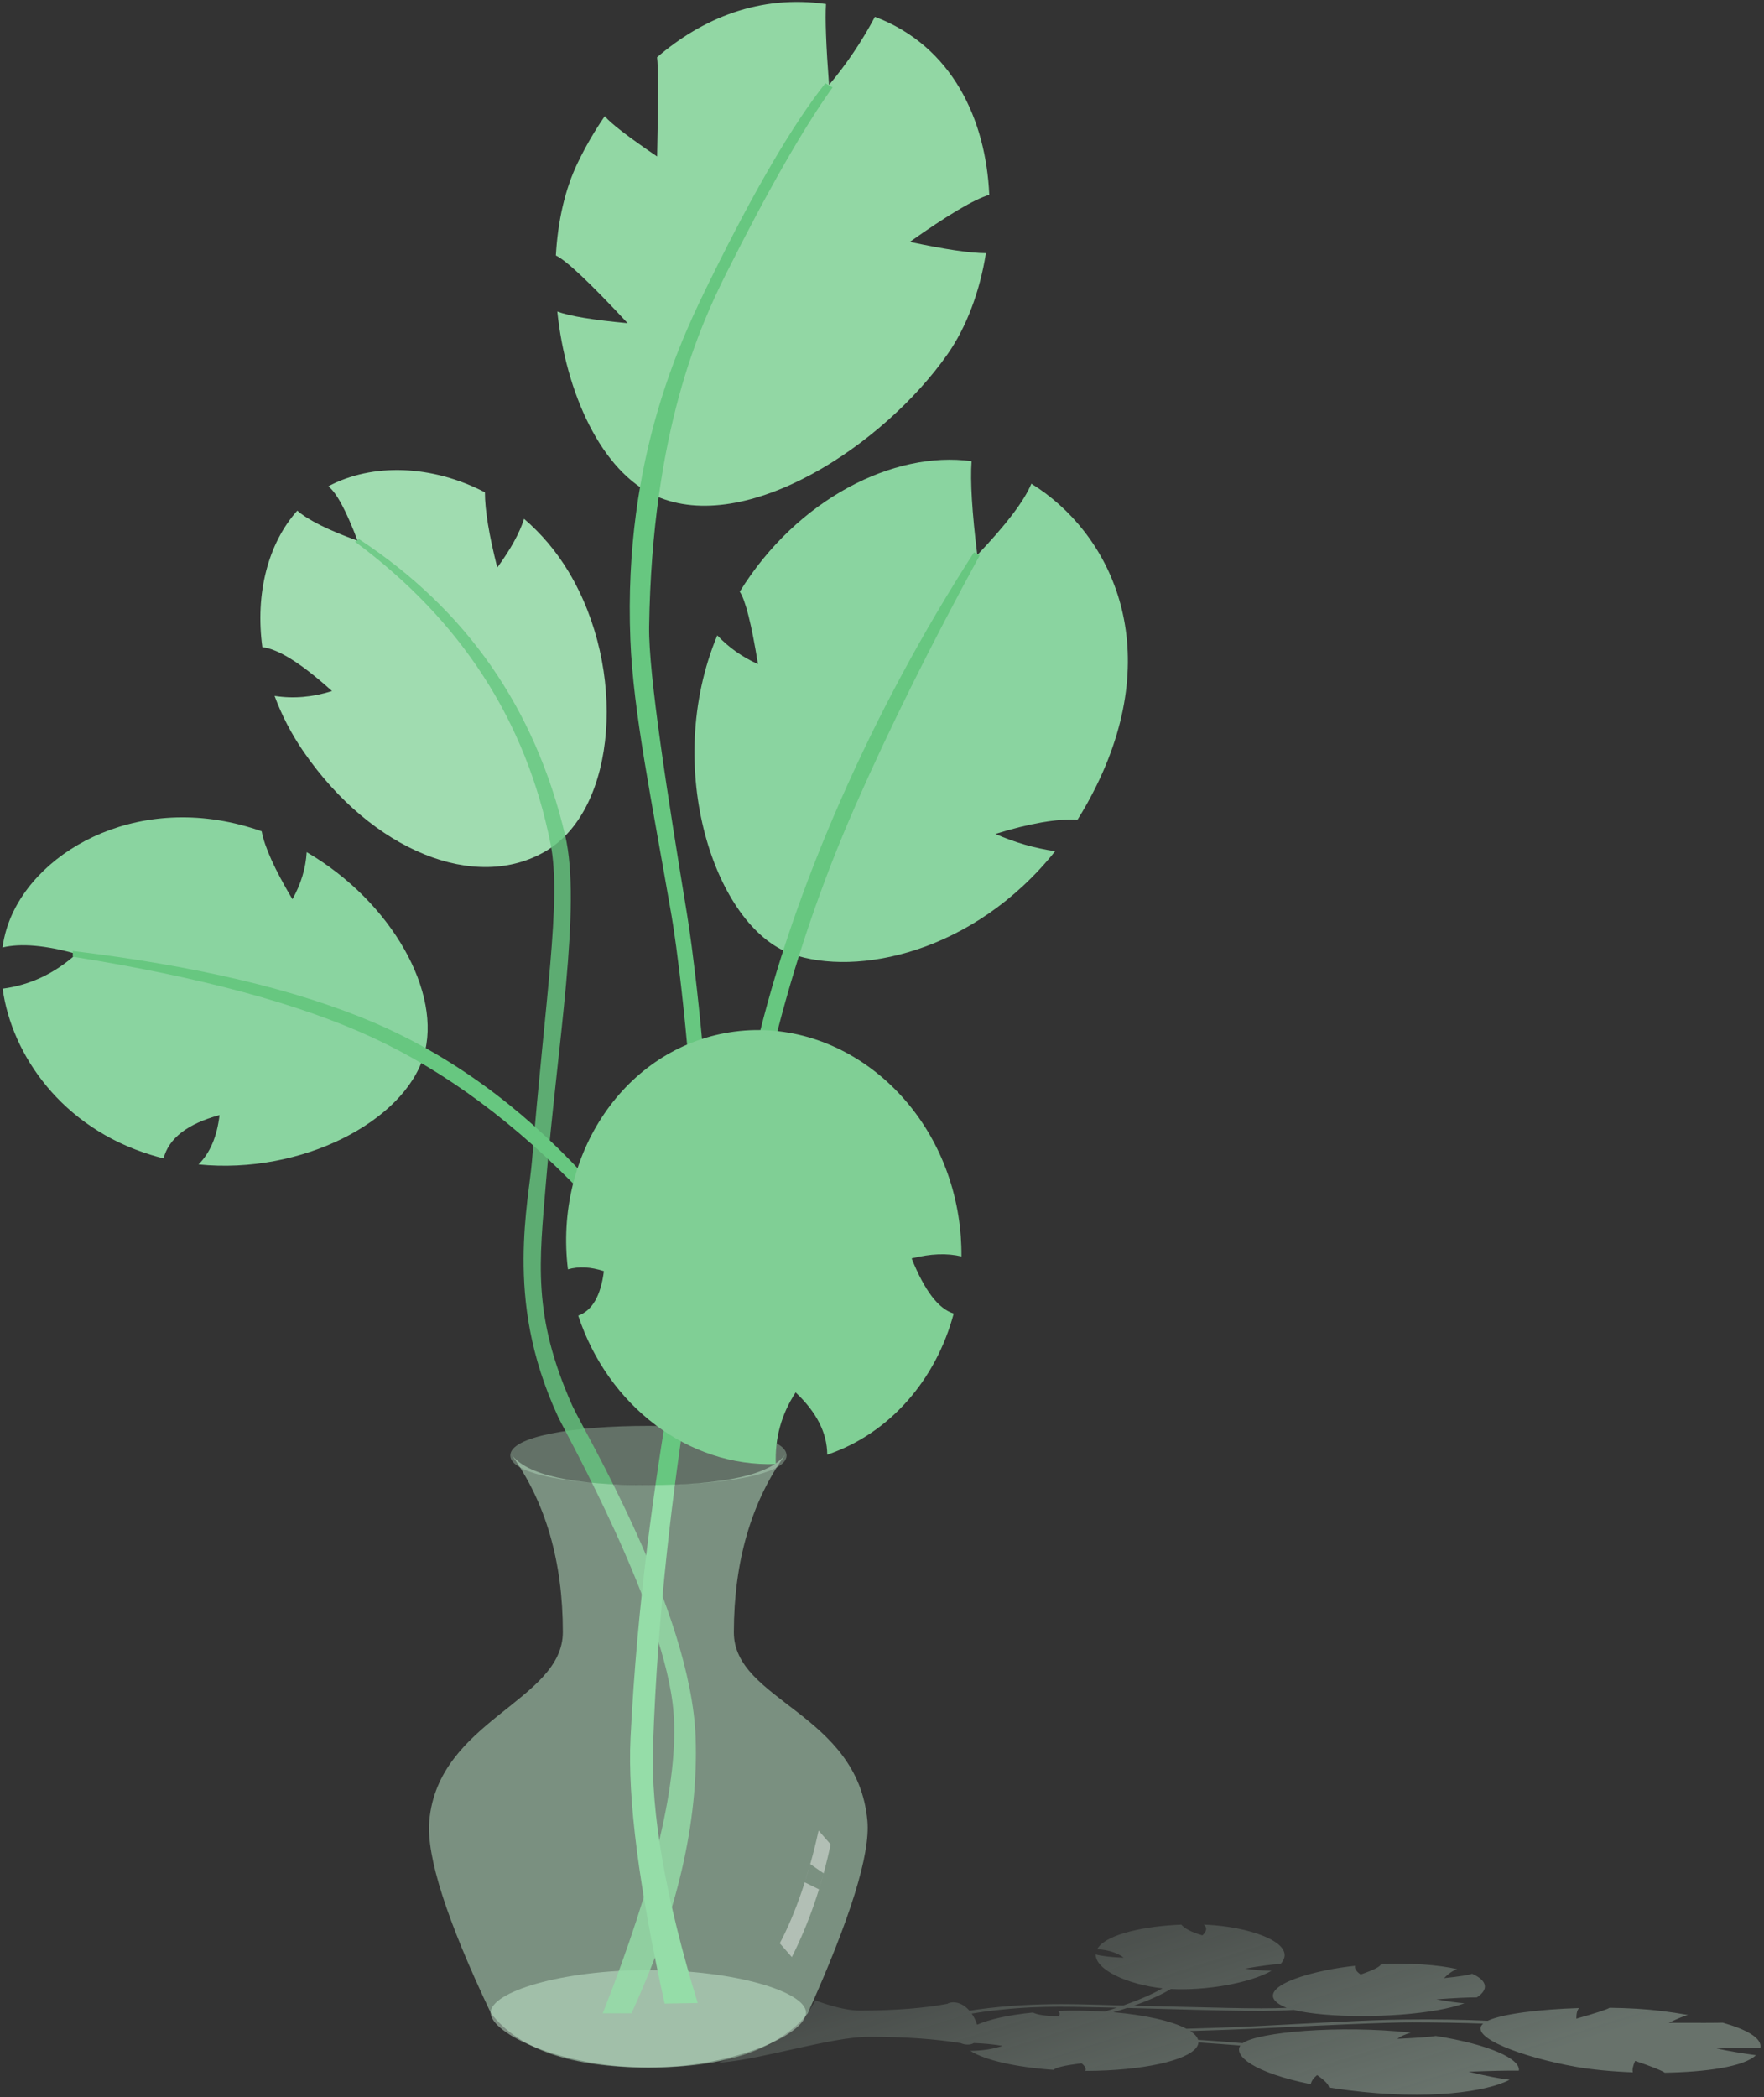 <svg xmlns="http://www.w3.org/2000/svg" width="260" height="309" viewBox="0 0 260 309">
  <rect x="0" y="0" width="260" height="309" fill="#333333" stroke="none"/>
  <defs>
    <linearGradient id="a" x1="11.048%" x2="74.065%" y1="50%" y2="83.645%">
      <stop stop-color="#BAD4C3" stop-opacity=".426" offset="0%"/>
      <stop stop-color="#BAD4C3" offset="100%"/>
    </linearGradient>
  </defs>
  <g fill="none" fill-rule="evenodd" transform="translate(-7 -11)">
    <path fill="url(#a)" d="M171.105,307.494 C175.735,307.896 179.693,308.769 181.867,309.925 C187.578,309.76 191.018,309.603 192.052,309.55 C201.246,309.075 208.11,308.649 213.929,308.569 C218.483,308.506 222.606,308.589 226.268,308.751 C228.423,307.733 233.91,307.062 239.745,306.88 C239.471,307.15 239.337,307.67 239.342,308.44 C242.291,307.602 243.922,307.068 244.235,306.838 C246.96,306.873 249.594,307.023 251.83,307.301 C253.173,307.468 254.508,307.666 255.793,307.891 C255.254,308.025 254.307,308.413 252.952,309.056 C257.487,309.071 260.142,309.063 260.916,309.033 C264.403,310.025 266.73,311.287 266.465,312.743 C265.247,312.727 263.09,312.757 259.993,312.833 C261.791,313.213 263.729,313.543 265.806,313.825 C264.039,315.541 258.387,316.306 252.381,316.405 C251.911,316.075 250.452,315.495 248.004,314.664 C247.668,315.437 247.558,315.999 247.673,316.351 C244.546,316.229 241.575,315.943 239.274,315.535 C231.534,314.157 223.326,311.174 225.602,309.166 C222.513,309.058 219.037,308.99 215.134,308.984 C211.274,308.978 201.396,309.447 192.273,309.896 C191.225,309.947 187.903,310.097 182.43,310.257 C182.733,310.457 182.984,310.664 183.178,310.877 C183.388,311.107 183.524,311.337 183.59,311.564 C185.743,311.704 187.932,311.868 190.154,312.054 C192.412,310.436 204.3,309.345 214.95,310.501 C214.057,310.762 213.391,311.066 212.951,311.414 C216.109,311.26 218.002,311.119 218.63,310.991 C226.518,312.241 231.146,314.38 230.866,316.104 C229.273,316.079 226.803,316.13 223.456,316.258 C226.057,316.899 228.083,317.287 229.513,317.439 C226.228,319.19 217.649,320.493 205.751,318.995 C204.749,318.869 203.798,318.732 202.897,318.587 C202.835,318.131 202.246,317.522 201.131,316.759 C200.592,317.196 200.282,317.643 200.201,318.1 C191.74,316.385 188.804,313.898 189.81,312.404 C187.771,312.237 185.713,312.084 183.637,311.945 C183.542,313.933 178.134,315.669 170.16,316.061 C169.088,316.114 168.016,316.14 166.955,316.141 C167.123,315.818 166.944,315.446 166.416,315.022 C163.932,315.322 162.565,315.643 162.314,315.986 C156.852,315.611 152.178,314.579 150.013,313.181 C151.759,313.172 153.344,312.929 154.768,312.451 C153.413,312.221 152,312.083 150.529,312.037 C150.294,312.182 149.998,312.263 149.637,312.264 C149.274,312.265 148.922,312.186 148.588,312.042 C144.716,311.413 140.202,311.105 135.045,311.118 C129.513,311.132 119.876,314.297 113.471,314.889 C111.213,315.097 118.162,313.773 121.858,311.414 C125.554,309.056 127.185,305.736 127.185,305.747 C127.184,305.758 131.031,307.257 133.725,307.251 C138.887,307.239 143.186,306.907 146.623,306.255 C146.857,306.113 147.152,306.033 147.51,306.033 C148.407,306.031 149.241,306.52 149.894,307.272 C150.457,307.184 150.838,307.123 150.994,307.102 C155.708,306.45 159.955,306.302 163.445,306.299 C166.916,306.296 169.639,306.436 171.368,306.47 C171.777,306.478 172.182,306.487 172.583,306.495 C174.925,305.669 176.847,304.828 178.348,303.97 C173.184,303.423 168.456,301.224 168.498,298.984 C169.503,299.241 170.879,299.398 172.626,299.453 C171.674,298.732 170.37,298.314 168.714,298.2 C168.765,298.107 168.825,298.014 168.895,297.921 C170.404,295.918 175.863,294.792 181.122,294.589 C181.593,295.172 182.629,295.699 184.227,296.168 C184.942,295.505 184.908,294.981 184.432,294.587 C184.953,294.607 185.462,294.638 185.955,294.678 C192.164,295.192 197.941,297.515 195.946,300.144 C195.887,300.222 195.822,300.3 195.75,300.376 C194.517,300.441 192.775,300.672 190.524,301.069 C191.811,301.258 193.109,301.363 194.417,301.383 C191.214,303.217 184.67,304.345 179.582,304.068 C178.164,304.925 176.341,305.745 174.115,306.528 C185.102,306.77 192.482,307.058 196.644,306.845 C192.42,305.17 195.028,302.839 202.459,301.305 C203.817,301.025 205.257,300.809 206.727,300.652 C206.63,301.067 206.906,301.494 207.554,301.932 C209.535,301.248 210.533,300.729 210.548,300.376 C214.808,300.208 218.955,300.497 221.784,301.141 C221.114,301.379 220.465,301.822 219.839,302.468 C222.173,302.225 223.542,302.007 223.973,301.826 C226.199,302.8 226.49,304.13 224.677,305.305 C223.256,305.308 221.272,305.404 218.727,305.593 C220.306,305.888 221.678,306.084 222.843,306.18 C221.811,306.556 220.509,306.897 218.93,307.18 C212.27,308.373 202.44,308.331 197.698,307.155 C192.69,307.498 183.061,307.113 173.125,306.865 C172.482,307.078 171.809,307.287 171.105,307.494 Z M171.611,306.829 C170.982,306.814 170.353,306.8 169.724,306.787 C163.277,306.654 158.953,306.499 151.991,307.421 C151.695,307.46 151.084,307.559 150.224,307.697 C150.526,308.13 150.774,308.622 150.952,309.142 C150.973,309.205 150.994,309.268 151.012,309.33 C152.846,308.526 155.704,307.886 159.264,307.538 C159.777,307.852 161.032,308.041 163.031,308.106 C163.276,307.811 163.233,307.541 162.903,307.297 C165.263,307.209 167.613,307.249 169.837,307.397 C170.451,307.209 171.042,307.019 171.611,306.829 Z" opacity=".392"/>
    <path fill="#C9E8D1" d="M102.56,315.636 C115.395,315.636 125.8,310.628 125.8,307.562 C125.8,304.496 115.395,301.283 102.56,301.283 C89.725,301.283 79.32,304.496 79.32,307.562 C79.32,310.628 89.725,315.636 102.56,315.636 Z" opacity=".503"/>
    <path fill="#C6F3D2" d="M102.58,229.82 C113.741,229.82 122.937,228.243 122.937,225.456 C122.937,222.669 113.741,221.093 102.58,221.093 C91.419,221.093 82.215,222.669 82.215,225.456 C82.215,228.243 91.419,229.82 102.58,229.82 Z" opacity=".323"/>
    <path fill="#8AD4A0" d="M139.339,155.307 C149.526,154.512 163.866,144.248 168.713,125.672 C165.786,126.499 162.757,126.919 159.626,126.932 C163.613,123.442 167.016,121.164 169.834,120.097 C170.097,118.272 170.271,116.379 170.346,114.42 C171.24,91.175 156.888,79.455 143.484,77.628 C143.555,80.38 142.551,84.661 140.473,90.469 C137.211,85.038 135.082,80.942 134.086,78.183 C123.001,81.375 112.847,93.715 110.691,109.646 C111.957,110.431 114.221,113.319 117.485,118.307 C114.976,118.304 112.576,117.827 110.283,116.878 C110.782,137.989 127.434,156.237 139.339,155.307 Z" transform="rotate(24 140.334 116.485)"/>
    <path fill="#A0DCB0" d="M71.386,140.631 C83.523,140.631 95.342,123.806 95.342,107.083 C95.342,103.5 94.762,100.118 93.731,97.016 C92.102,98.459 89.742,99.833 86.649,101.136 C88.07,96.409 89.453,92.929 90.798,90.694 C86.223,83.212 78.81,78.411 71.462,78.046 C72.028,79.447 71.886,82.479 71.036,87.143 C68.127,83.567 66.35,80.776 65.705,78.769 C59.562,80.66 54.074,86.022 50.925,93.363 C52.803,94.781 54.628,98.391 56.4,104.191 C53.441,103.48 50.898,102.231 48.771,100.443 C48.213,103.365 48.001,106.474 48.204,109.706 C49.316,127.385 59.248,140.631 71.386,140.631 Z" transform="rotate(-31 71.735 109.338)"/>
    <path fill="#8AD4A0" d="M36.566,182.869 C37.2,182.869 37.832,182.852 38.46,182.818 C38.32,179.762 40.327,176.923 44.48,174.3 C45.052,177.439 44.772,180.06 43.641,182.163 C58.67,179.172 70.713,167.234 70.713,157.202 C70.713,147.57 59.622,136.825 45.439,133.5 C46,135.821 46.006,138.238 45.457,140.751 C41.689,137.327 39.269,134.576 38.196,132.498 C37.66,132.475 37.122,132.463 36.583,132.463 C18.446,132.463 6.444,145.685 6.444,157.251 C6.444,158.169 6.52,159.102 6.668,160.042 C9.061,158.629 12.626,157.869 17.364,157.762 C15.138,161.465 12.17,164.158 8.462,165.84 C12.597,174.79 22.813,182.869 36.566,182.869 Z" transform="rotate(17 38.579 157.666)"/>
    <path fill="#92D7A4" d="M119.425,87.6 C133.934,87.6 147.061,67.174 150.209,51.027 C151.136,46.276 150.804,40.658 149.321,35.127 C147.175,36.072 143.535,37.086 138.402,38.168 C141.901,32.268 144.525,28.569 146.274,27.073 C141.326,17.157 132.395,9.265 120.213,9.967 C119.924,14.07 119.224,18.043 118.112,21.885 C115.388,16.832 113.635,13.263 112.854,11.178 C103.402,13.856 97.068,20.481 93.302,28.474 C94.059,29.712 96.042,34.162 99.252,41.823 C94.188,40.917 91.033,40.155 89.788,39.537 C89.295,42.181 89.016,44.847 88.938,47.463 C88.807,51.817 89.785,56.565 91.555,61.221 C93.245,61.255 97.819,62.858 105.277,66.03 C100.409,67.679 97.019,68.562 95.107,68.678 C101.131,79.139 110.641,87.6 119.425,87.6 Z" transform="rotate(24 119.826 48.762)"/>
    <path fill="#67C780" d="M17.731,151.126 C35.955,153.322 50.699,156.818 61.965,161.614 C73.23,166.411 83.566,173.878 92.973,184.017 L92.973,186.922 C83.046,176.559 72.71,168.887 61.965,163.905 C51.219,158.923 36.475,154.944 17.731,151.967 L17.731,151.126 Z"/>
    <path fill="#67C780" d="M59.329,90.82 L59.907,90.433 C75.741,100.814 85.87,115.362 90.296,134.078 C92.764,144.519 89.138,164.98 87.472,185.206 C86.505,196.943 85.421,204.77 91.351,218.11 C92.903,221.603 108.871,248.283 109.53,266.994 C109.97,279.468 106.817,293.022 100.073,307.656 L95.836,307.656 C103.544,288.119 107.025,273.363 106.28,263.388 C105.161,248.425 90.279,221.966 89.249,219.739 C85.06,210.689 84.148,202.812 84.177,196.411 C84.206,190.048 85.163,185.143 85.415,181.995 C87.279,158.73 89.804,143.664 88.156,135.374 C84.55,117.228 74.941,102.377 59.329,90.82 Z" opacity=".818"/>
    <path fill="#67C780" d="M150.556,92.391 L151.401,92.826 C144.213,105.997 138.11,118.281 133.092,129.679 C128.073,141.077 124.043,152.937 121.001,165.259 L118.475,165.259 C121.235,153.577 125.391,141.432 130.941,128.825 C136.492,116.218 143.03,104.074 150.556,92.391 Z"/>
    <path fill="#67C780" d="M70.057,30.801 L71.277,30.923 C69.796,38.147 68.742,48.596 68.113,62.27 C67.716,70.902 67.555,87.94 78.896,114.5 C81.674,121.005 91.827,136.63 101.292,151.031 C103.112,153.8 111.285,166.711 122.84,189.645 C125.868,195.655 131.267,227.349 146.539,265.027 C150.213,274.091 157.342,284.703 167.926,296.861 L163.505,298.92 C153.069,284.803 146.232,273.567 142.993,265.21 C128.579,228.024 123.599,196.181 120.638,190.307 C109.161,167.54 101.052,154.775 99.283,152.131 C89.604,137.666 81.913,127.023 77.162,117.406 C65.128,93.049 66,73.062 66.36,63.805 C66.926,49.209 68.158,38.208 70.057,30.801 Z" transform="rotate(24 117.058 164.86)"/>
    <path fill="#C6F3D2" d="M82.37,225.302 C84.624,228.333 91.361,229.839 102.58,229.82 C113.8,229.801 120.526,228.295 122.759,225.302 C117.715,232.367 115.184,241.096 115.163,251.488 C115.143,261.638 133.424,263.372 134.847,279.299 C135.286,284.208 132.355,293.657 126.055,307.648 C121.76,312.979 113.935,315.644 102.58,315.643 C91.225,315.643 83.486,312.977 79.362,307.648 C72.848,293.957 69.819,284.508 70.276,279.299 C71.577,264.45 89.959,261.638 89.959,251.488 C89.959,241.096 87.429,232.367 82.37,225.302 Z" opacity=".48"/>
    <path fill="#FFFFFF" d="M127.253,286.405 L127.372,288.856 L125.052,288.562 L124.942,285.756 L127.253,286.405 Z M124.496,280.686 L126.834,282.028 C127.215,285.066 127.406,288.065 127.406,291.026 C127.406,293.986 127.215,296.842 126.834,299.595 L124.496,298.252 C124.877,295.82 125.067,293.092 125.067,290.068 C125.067,287.045 124.877,283.917 124.496,280.686 Z" opacity=".42" transform="rotate(19 125.95 290.14)"/>
    <path fill="#80CF95" d="M120.845,216.636 C123.445,219.993 124.501,223.257 124.013,226.425 C133.564,224.805 141.581,218.053 145.678,208.802 C143.573,207.786 141.955,204.789 140.824,199.81 C143.684,199.551 146.114,199.839 148.117,200.673 C148.441,198.755 148.611,196.776 148.611,194.753 C148.611,177.055 135.605,162.707 119.561,162.707 C103.905,162.707 91.142,176.369 90.533,193.475 C92.189,193.278 93.92,193.643 95.726,194.572 C94.71,198.079 93.124,200.038 90.968,200.449 C93.217,214.278 103.508,225.028 116.31,226.601 C116.762,222.801 118.273,219.479 120.845,216.636 Z" transform="rotate(-9 119.572 194.654)"/>
  </g>
</svg>
